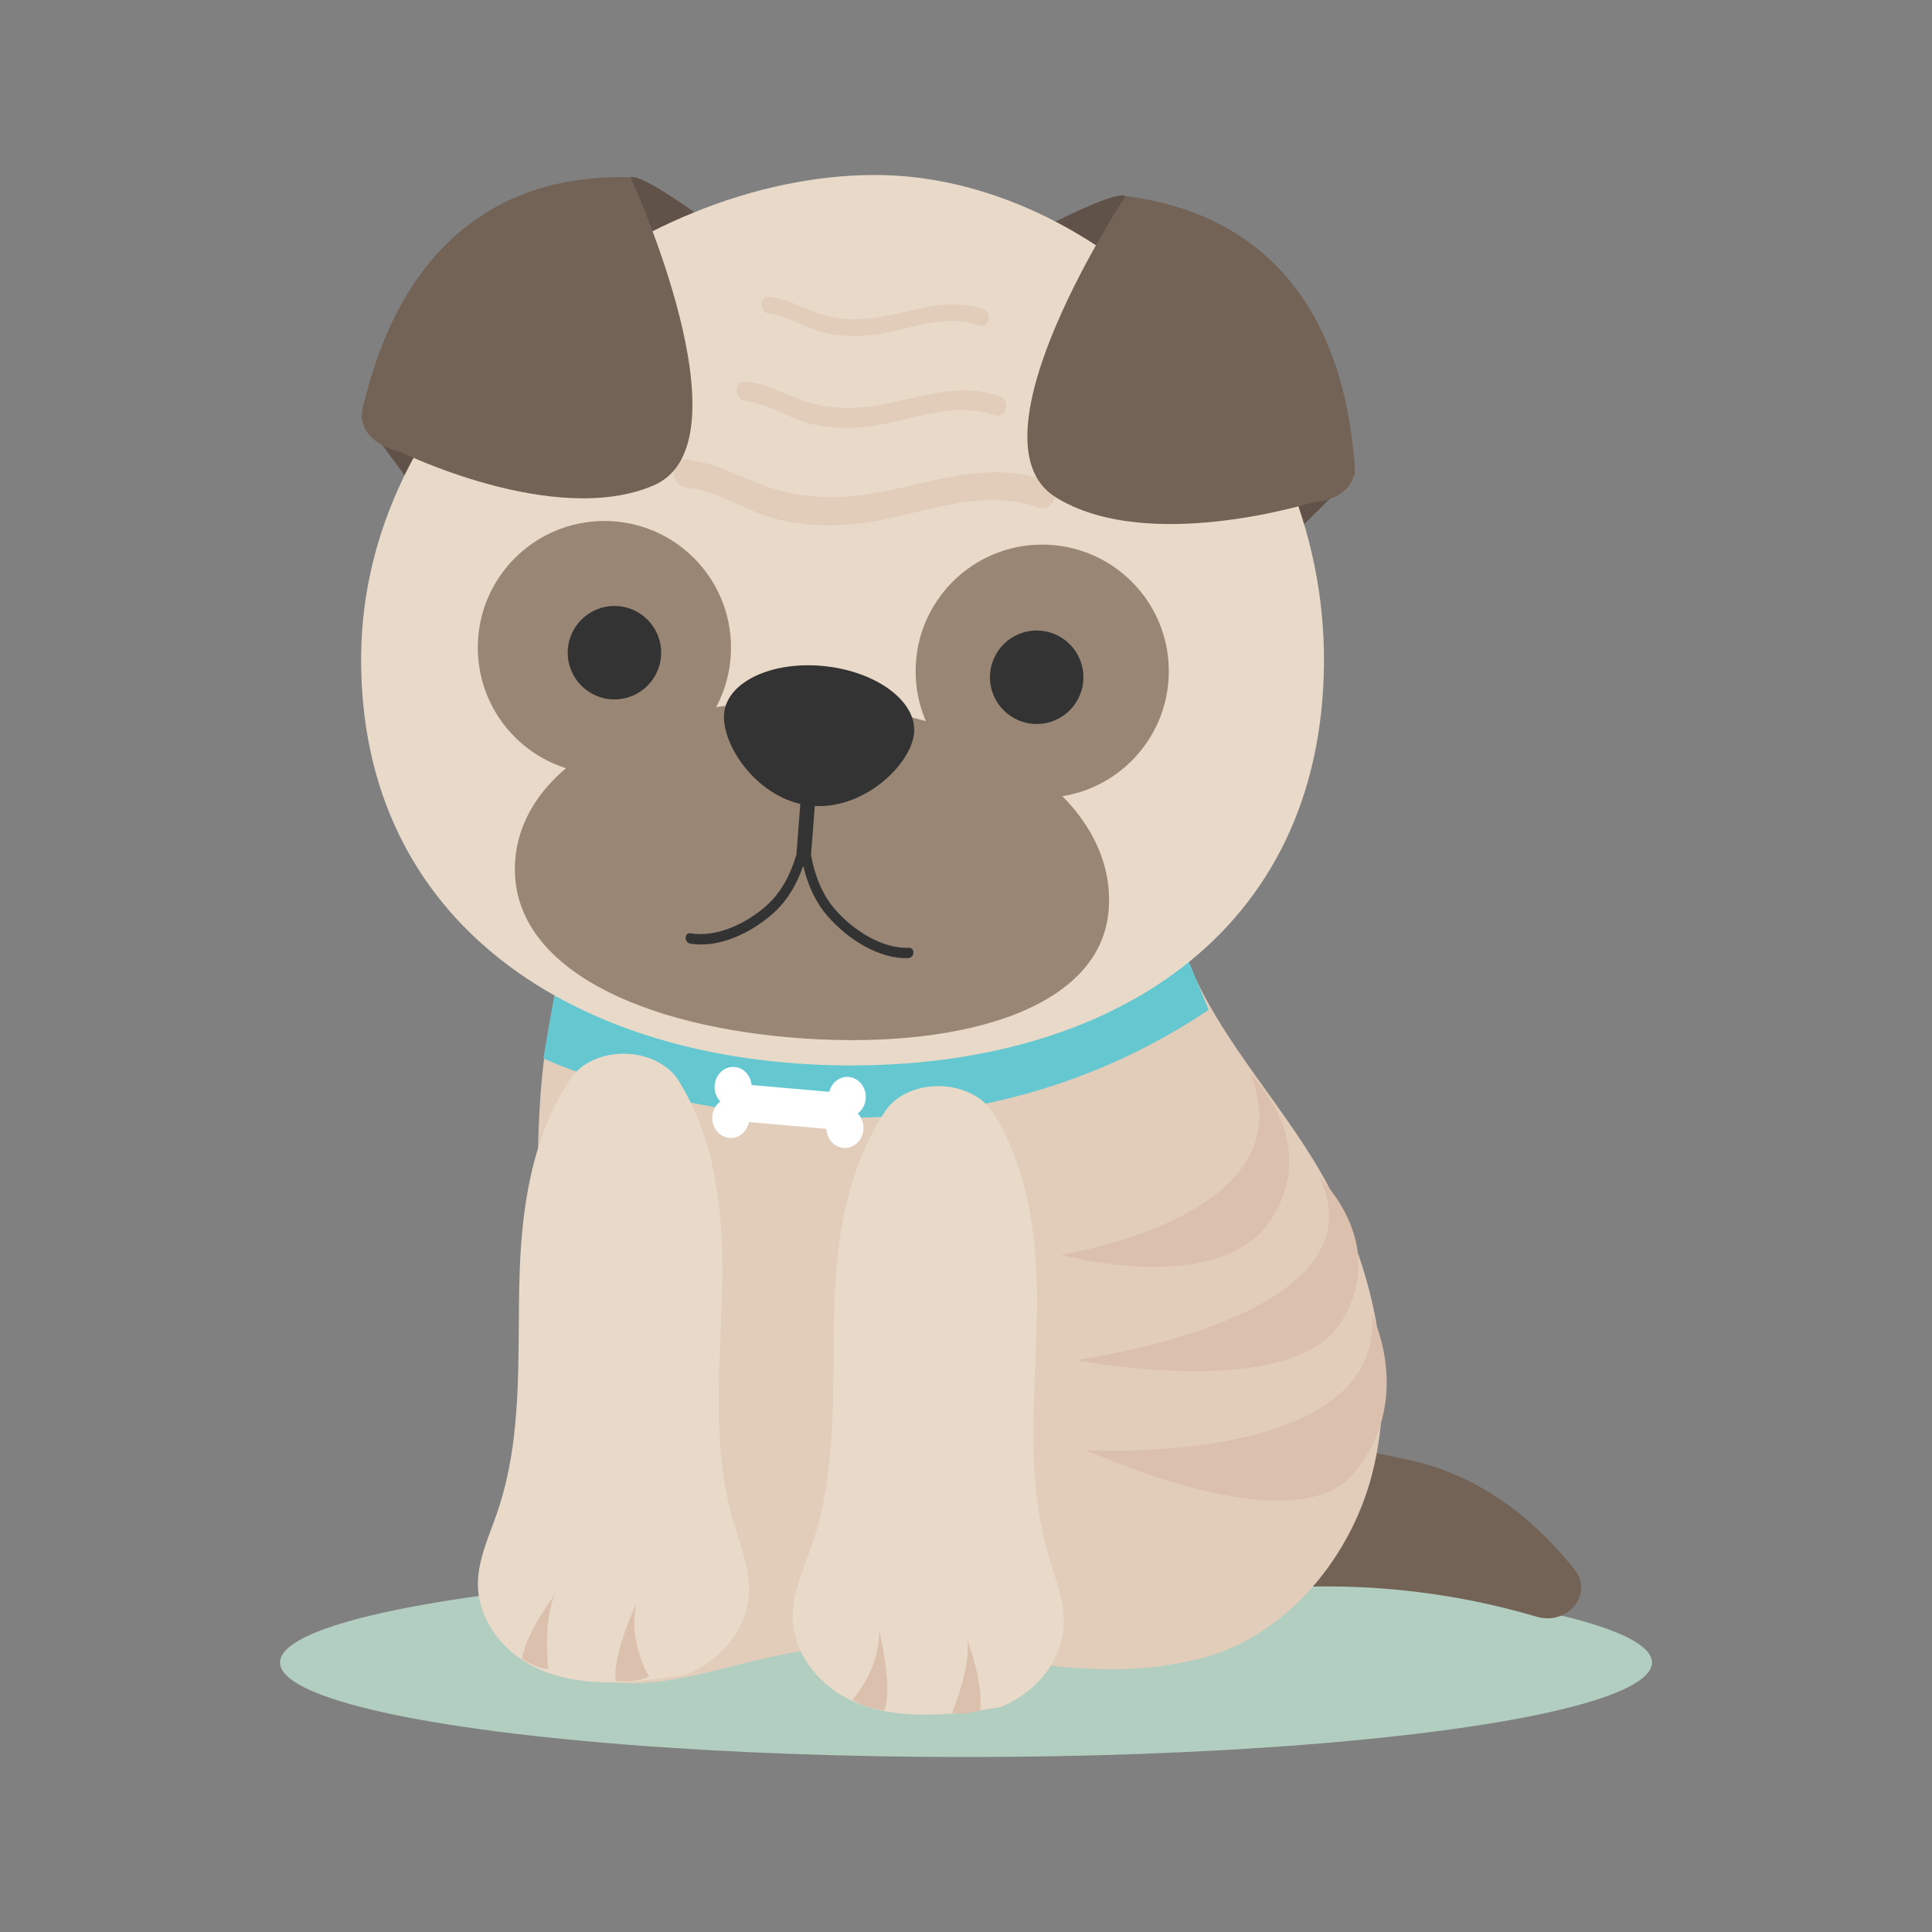 <?xml version="1.0" encoding="utf-8"?>
<!-- Generator: Adobe Illustrator 16.0.0, SVG Export Plug-In . SVG Version: 6.00 Build 0)  -->
<!DOCTYPE svg PUBLIC "-//W3C//DTD SVG 1.1//EN" "http://www.w3.org/Graphics/SVG/1.1/DTD/svg11.dtd">
<svg version="1.1" id="Layer_1" xmlns="http://www.w3.org/2000/svg" xmlns:xlink="http://www.w3.org/1999/xlink" x="0px" y="0px"
	 width="350px" height="350px" viewBox="0 0 350 350" enable-background="new 0 0 350 350" xml:space="preserve">
<rect x="0" y="0" width="350" height="350" fill="#808080" stroke="none"/>
<g>
	<ellipse fill="#B2CEC0" cx="175" cy="301.177" rx="124.273" ry="17.124"/>
	<g>
		<g>
			<path fill="#736357" d="M223.366,259.725c8.111-0.583,24.45,3.155,32.348,4.877c9.21,2.009,17.328,7.066,23.74,13.303
				c2.095,2.037,4.023,4.198,5.817,6.448c3.477,4.357-1.217,10.207-6.899,8.525c-16.375-4.847-33.927-6.548-51.097-4.847
				L223.366,259.725z"/>
		</g>
		<g>
			<path fill="#E2CCBA" d="M94.43,266.366c4.388-17.715,2.905-36.39,2.999-54.72c0.093-18.33,2.156-37.691,12.308-52.407
				l101.832,1.223c1.046,9.807,5.501,18.818,10.733,26.909c5.235,8.09,11.318,15.526,16.267,23.822
				c9.77,16.387,14.829,36.915,10.037,55.725c-4.191,16.462-17.1,30.69-32.369,33.792c-18.329,4.595-37.38-1.588-56.247-2.383
				c-3.904-0.165-7.799-0.104-11.677,0.338c-6.601,0.751-13.047,2.578-19.523,4.157c-8.99,2.193-18.926,3.782-26.992-1.008
				c-0.021-0.011-0.04-0.026-0.061-0.038c-6.232-3.734-10.383-11.207-10.489-18.903C91.169,277.235,93.081,271.818,94.43,266.366z"
				/>
		</g>
		<g>
			<path fill="#DBC1AD" d="M194.815,246.379c0,0,56.266-7.339,44.278-33.025c0,0,12.966,12.231,3.67,26.42
				C233.467,253.963,194.815,246.379,194.815,246.379z"/>
			<path fill="#DBC1AD" d="M192.206,227.298c0,0,44.931-6.85,34.329-32.699c0,0,12.966,12.231,3.67,26.421
				C220.909,235.208,192.206,227.298,192.206,227.298z"/>
			<path fill="#DBC1AD" d="M196.885,262.734c0,0,53.951,2.971,51.627-24.673c0,0,7.951,15.656-3.419,28.992
				C234.086,279.962,196.885,262.734,196.885,262.734z"/>
		</g>
	</g>
	<path fill="#65C8D0" d="M98.43,191.763c0,0,63.767,29.295,120.521-8.824l-4.403-10.766l-113.509,4.589L98.43,191.763z"/>
	<path fill="#FFFFFF" d="M155.391,201.716c0.799-0.6,1.361-1.556,1.445-2.685c0.151-2.007-1.23-3.766-3.084-3.928
		c-1.649-0.144-3.11,1.024-3.521,2.692l-14.068-1.23c-0.159-1.718-1.426-3.125-3.075-3.268c-1.854-0.163-3.478,1.332-3.627,3.338
		c-0.084,1.132,0.329,2.172,1.026,2.903c-0.797,0.601-1.361,1.556-1.445,2.688c-0.149,2.007,1.233,3.763,3.086,3.926
		c1.707,0.148,3.205-1.112,3.551-2.877l14.034,1.228c0.081,1.802,1.371,3.308,3.077,3.457c1.854,0.162,3.48-1.334,3.629-3.341
		C156.503,203.49,156.091,202.448,155.391,201.716z"/>
	<g>
		<g>
			<path fill="#E8D9C8" d="M96.815,302.002c-0.019-0.01-0.038-0.021-0.059-0.032c-6.187-3.081-10.215-9.054-10.177-15.101
				c0.027-4.432,2.049-8.643,3.505-12.891c4.738-13.813,3.601-28.519,4.038-42.916c0.375-12.301,2.221-25.151,9.277-35.689
				c1.888-2.821,5.682-4.537,9.77-4.479l0,0c4.126,0.06,7.917,1.921,9.74,4.836c6.876,10.993,8.144,24.183,7.926,36.722
				c-0.25,14.402-2.089,29.036,1.983,43.059c1.252,4.315,3.07,8.616,2.886,13.044c-0.252,6.044-4.56,11.815-10.888,14.6
				c-0.021,0.008-0.04,0.02-0.061,0.029c-0.167,0.072-0.338,0.13-0.507,0.198c-0.116,0.02-0.233,0.04-0.35,0.06
				C114.832,304.947,104.825,305.958,96.815,302.002z"/>
		</g>
		<g>
			<path fill="#E8D9C8" d="M153.824,307.865c-0.021-0.009-0.039-0.021-0.06-0.03c-6.187-3.083-10.215-9.053-10.177-15.103
				c0.026-4.432,2.047-8.64,3.505-12.891c4.738-13.813,3.599-28.519,4.038-42.916c0.375-12.3,2.219-25.149,9.277-35.689
				c1.888-2.82,5.68-4.537,9.77-4.478l0,0c4.126,0.059,7.916,1.921,9.74,4.835c6.876,10.993,8.142,24.183,7.925,36.722
				c-0.25,14.402-2.089,29.037,1.984,43.062c1.252,4.313,3.069,8.615,2.886,13.044c-0.252,6.043-4.561,11.813-10.888,14.598
				c-0.021,0.007-0.04,0.019-0.062,0.028c-0.166,0.072-0.338,0.13-0.507,0.198c-0.116,0.02-0.232,0.041-0.35,0.06
				C171.839,310.813,161.832,311.822,153.824,307.865z"/>
		</g>
		<g>
			<path fill="#DBC1AD" d="M154.451,307.904c0,0,5.032-5.434,4.79-12.599c0,0,2.597,10.416,0.971,14.528
				C160.211,309.834,156.408,309.433,154.451,307.904z"/>
			<path fill="#DBC1AD" d="M172.464,310.275c0,0,3.498-8.25,2.762-13.268c0,0,3.023,8.01,2.324,12.86
				C177.55,309.868,174.555,310.801,172.464,310.275z"/>
			<path fill="#DBC1AD" d="M117.597,303.731c0,0-3.912-6.289-2.316-13.276c0,0-4.523,9.733-3.708,14.081
				C111.573,304.536,115.386,304.861,117.597,303.731z"/>
			<path fill="#DBC1AD" d="M99.322,302.375c0,0-0.957-8.91,1.201-13.499c0,0-5.216,6.791-5.952,11.636
				C94.571,300.512,97.17,302.273,99.322,302.375z"/>
		</g>
	</g>
	<g>
		<path fill="#605249" d="M65.426,75.43l10.41,14.114l52.149-49.534c0,0-11.741-8.692-13.769-7.909"/>
		<path fill="#605249" d="M245.47,85.833l-12.457,12.344L189.104,41.21c0,0,12.938-6.783,14.821-5.695"/>
		<path fill="#E8D9C8" d="M65.424,118.726c-0.438,48.888,39.355,73.853,87.521,74.283c48.166,0.432,86.468-23.833,86.906-72.721
			c0.438-48.889-41.209-88.718-81.554-88.588C115.342,31.835,65.861,69.838,65.424,118.726z"/>
		<g>
			<path fill="#E2CCBA" d="M124.428,88.313c5.946,0.677,10.986,4.509,16.769,5.856c4.306,1.003,8.822,1.193,13.208,0.797
				c11.362-1.022,22.273-6.981,33.667-3.071c3.073,1.055,4.395-3.811,1.34-4.858c-10.362-3.557-19.708,0.168-29.992,2.133
				c-7.492,1.43-14.611,1.296-21.774-1.487c-4.623-1.796-8.258-3.844-13.218-4.409C121.209,82.906,121.236,87.95,124.428,88.313
				L124.428,88.313z"/>
			<path fill="#E2CCBA" d="M135.175,72.674c4.201,0.478,7.759,3.186,11.845,4.136c3.041,0.709,6.232,0.843,9.331,0.564
				c8.025-0.723,15.733-4.931,23.781-2.169c2.171,0.746,3.104-2.691,0.945-3.432c-7.319-2.511-13.921,0.118-21.185,1.506
				c-5.292,1.011-10.32,0.916-15.379-1.049c-3.266-1.269-5.835-2.716-9.338-3.113C132.902,68.855,132.921,72.418,135.175,72.674
				L135.175,72.674z"/>
			<path fill="#E2CCBA" d="M139.353,56.79c3.547,0.403,6.555,2.691,10.005,3.494c2.571,0.598,5.266,0.713,7.884,0.476
				c6.781-0.61,13.292-4.167,20.093-1.833c1.832,0.631,2.622-2.274,0.799-2.899c-6.185-2.123-11.762,0.102-17.898,1.273
				c-4.473,0.854-8.721,0.774-12.995-0.887c-2.76-1.072-4.929-2.293-7.887-2.632C137.432,53.564,137.447,56.572,139.353,56.79
				L139.353,56.79z"/>
		</g>
		<path fill="#998675" d="M200.834,165c-1.595,18.508-28.634,25.444-57.747,22.937c-29.111-2.506-51.327-13.801-49.733-32.309
			c1.592-18.506,26.525-30.382,56.001-28.173C181.658,129.876,202.426,146.494,200.834,165z"/>
		<circle fill="#998675" cx="188.808" cy="121.595" r="22.934"/>
		<circle fill="#998675" cx="109.493" cy="117.315" r="22.935"/>
		<path fill="#736357" d="M114.216,32.101c0,0,22.182,48.135,4.174,55.847c-18.007,7.709-46.113-6.204-46.113-6.204
			s-8.358-1.59-6.418-8.524C67.797,66.287,75.326,31.063,114.216,32.101z"/>
		<path fill="#736357" d="M203.926,35.515c0,0-29.323,44.148-12.715,54.538c16.606,10.391,46.519,0.965,46.519,0.965
			s8.501-0.285,7.652-7.435C244.533,76.435,242.515,40.472,203.926,35.515z"/>
	</g>
	<g>
		<circle fill="#333333" cx="187.805" cy="122.692" r="8.465"/>
		<circle fill="#333333" cx="111.311" cy="118.241" r="8.464"/>
		<path fill="#333333" d="M131.19,129.132c-0.627,5.705,6.058,15.77,15.557,16.815c9.499,1.047,18.213-7.322,18.84-13.029
			c0.629-5.705-6.561-11.179-16.06-12.224C140.029,119.649,131.818,123.426,131.19,129.132z"/>
		<path fill="#333333" d="M164.655,171.7c-4.828,0.226-10.127-3.218-13.338-6.905c-2.431-2.792-3.729-6.267-4.392-9.881
			l0.848-11.081l-2.637-0.203l-0.856,11.165c-1.003,3.452-2.612,6.682-5.255,9.113c-3.54,3.254-9.132,6.003-13.91,5.166
			c-1.139-0.201-1.22,1.663-0.088,1.862c5.278,0.927,11.31-2.066,15.201-5.63c2.519-2.307,4.172-5.254,5.283-8.451
			c0.795,3.358,2.167,6.536,4.478,9.177c3.532,4.039,9.244,7.779,14.579,7.53C165.709,173.508,165.807,171.647,164.655,171.7z"/>
	</g>
</g>
</svg>
